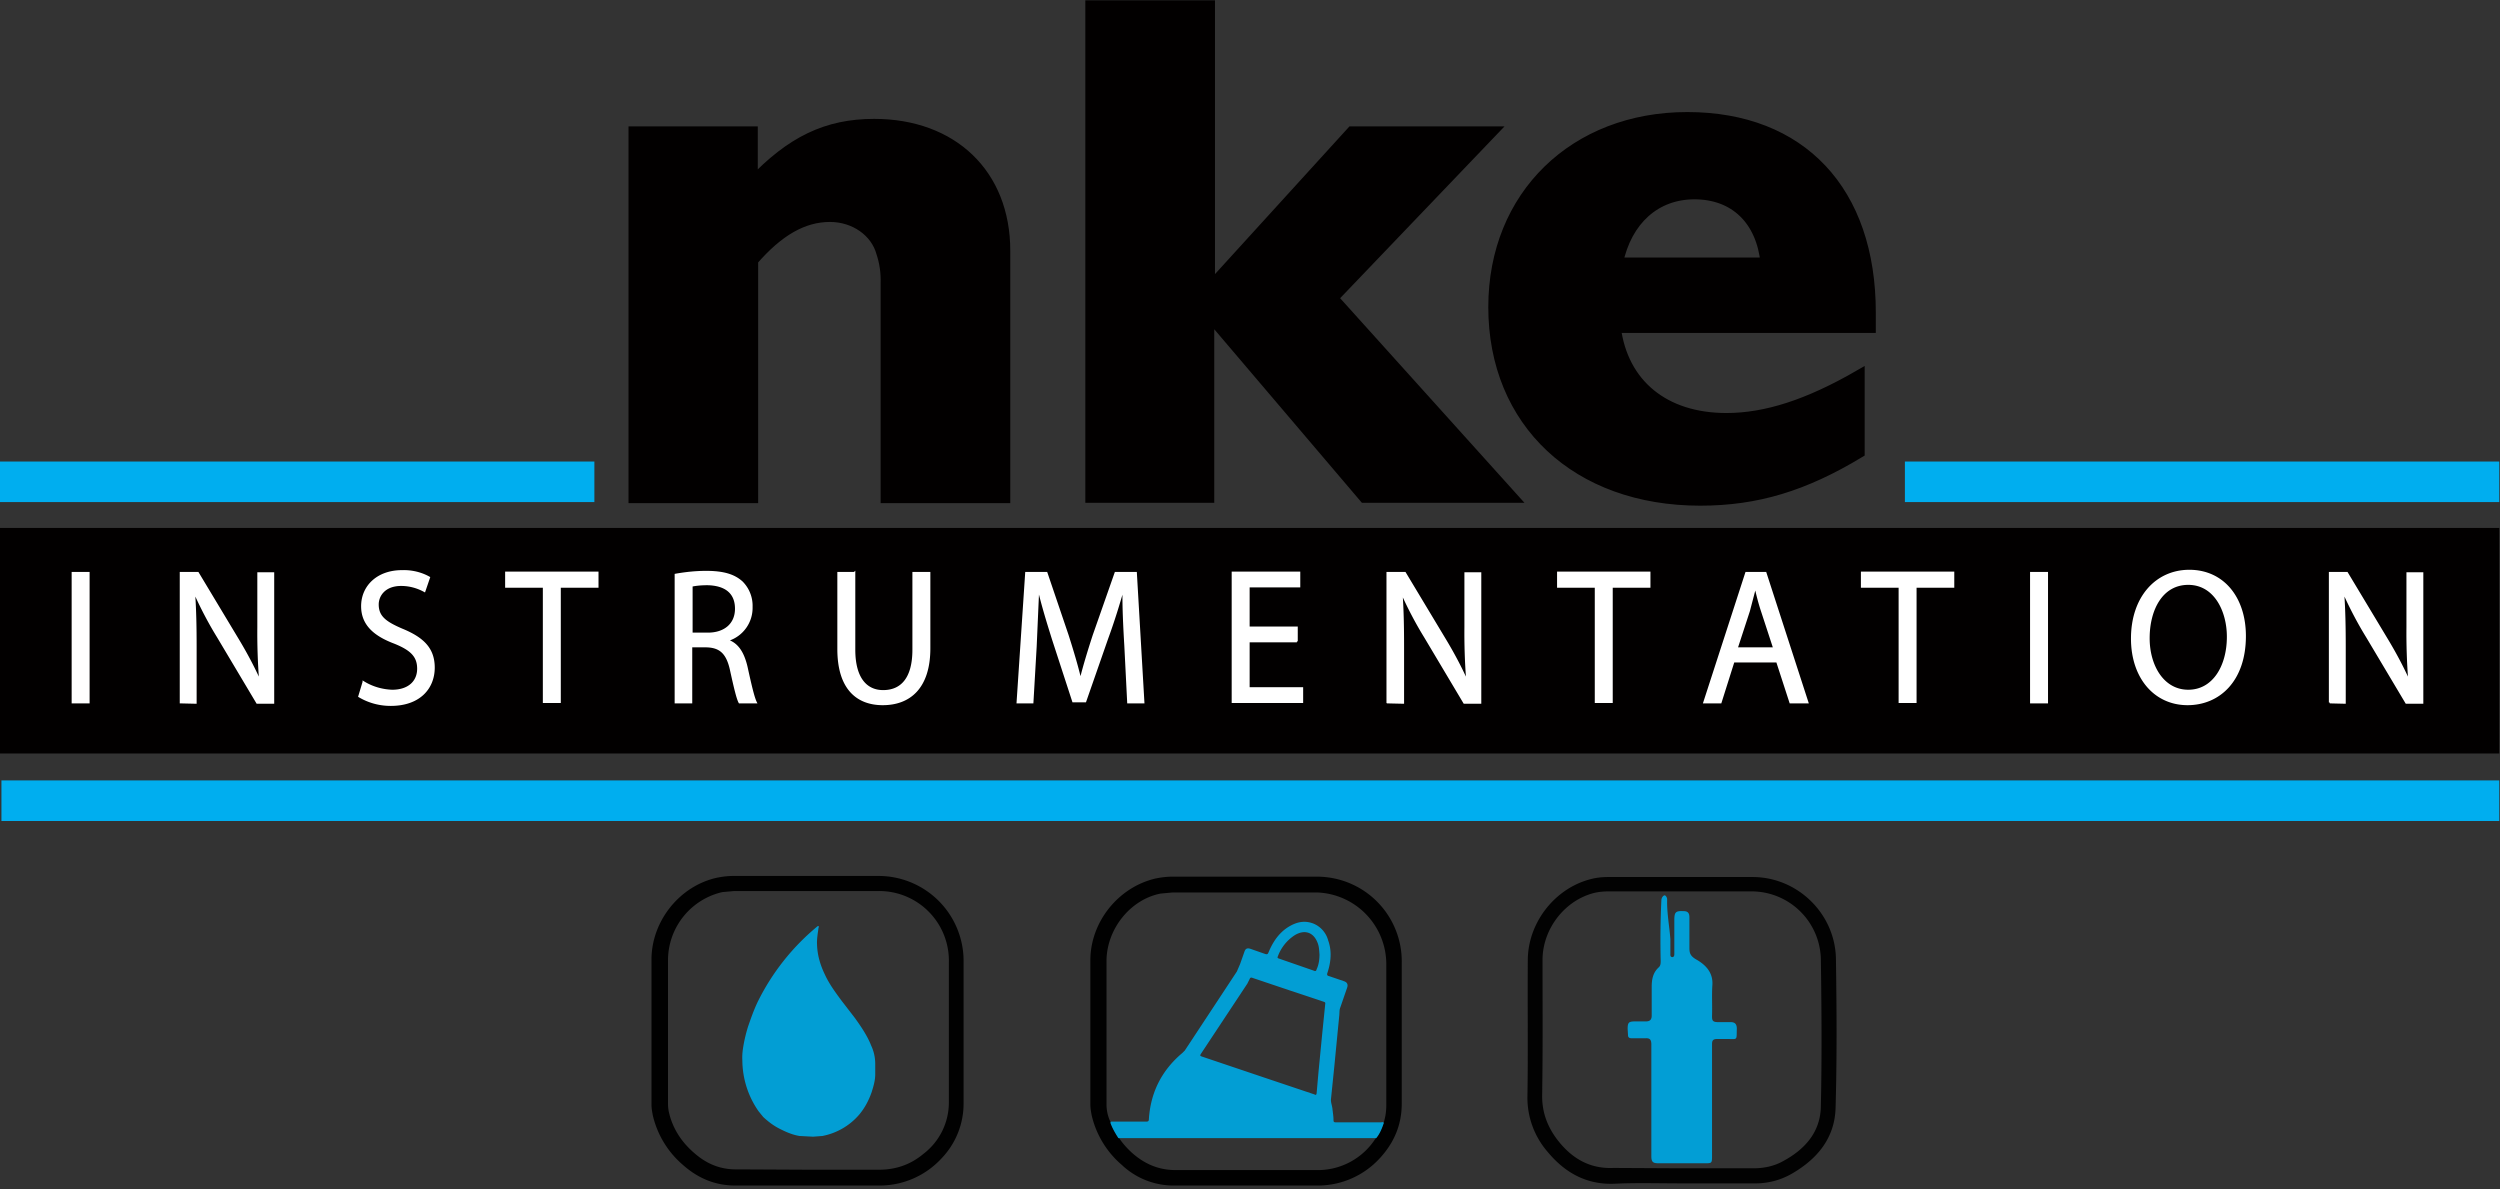<svg version="1.1" id="Calque_1" xmlns="http://www.w3.org/2000/svg" x="0" y="0" viewBox="0 0 696.1 331.1" xml:space="preserve"><rect x="0" y="0" width="696.1" height="331.1" fill="#333333" stroke="none"/><style>.st0{fill:#020000;stroke:#020000;stroke-width:3}.st1{fill:#00aeef}.st3{fill:#fff;stroke:#fff;stroke-width:.5}.st4{fill:#010101}.st5{fill:#029ed4}</style><path class="st0" d="M176.5 36.7h33v14.1c10.8-11.4 20.7-16.2 33.9-16.2 21.8 0 36.4 13.9 36.4 35.2v68.8h-33.1V78.9c.1-2.9-.3-5.8-1.2-8.5-1.6-5.9-7.5-10.1-14.4-10.1-7.5 0-14.4 4-21.5 12.2v66.1h-33.1V36.7zM303.7 1.6h33.1v78.6l39.6-43.5h39L371.1 83l50 55.5h-41.2l-43.3-50.9v50.9h-32.9V1.6z"/><path class="st0" d="M471.8 54c11.2 0 18.7 7.2 19.9 19.2h-41.3c2.5-12 10.6-19.2 21.4-19.2zm49 37.2V87c0-33.8-19.3-54.3-51-54.3-31.3 0-53.9 21.7-53.9 52.8 0 32.1 23.2 53.8 57.5 53.8 15.7 0 28.9-4 44.3-13.3v-21.5c-14.2 8.2-26 12-37 12-17.3 0-28.9-9.5-30.9-25.3h71z"/><path class="st1" d="M0 128.5h165.5v11.3H0zM530.4 128.5h165.5v11.3H530.4zM.4 217.3h695.5v11.3H.4z"/><path fill="#020000" d="M0 147h695.9v62.8H0z"/><path class="st3" d="M24.7 159.5v36.1h-4.5v-36.1h4.5zM50.3 195.6v-36.1h4.8l11 18.3c2.3 3.8 4.4 7.7 6.2 11.7h.1a171 171 0 01-.5-14.8v-15.1h4.2v36.1h-4.5l-10.9-18.3c-2.4-3.9-4.5-7.9-6.4-12.1l-.2.1c.3 4.6.4 8.9.4 14.9v15.4l-4.2-.1zM101.2 189.9c2.4 1.5 5.2 2.3 8 2.4 4.6 0 7.2-2.5 7.2-6.1 0-3.4-1.8-5.3-6.5-7.2-5.6-2.1-9.1-5.1-9.1-10.2 0-5.6 4.4-9.8 11.1-9.8 2.6-.1 5.3.5 7.6 1.8l-1.3 3.8c-2-1.1-4.2-1.7-6.5-1.7-4.7 0-6.5 3-6.5 5.4 0 3.4 2.1 5 6.8 7 5.8 2.4 8.8 5.3 8.8 10.6 0 5.6-3.9 10.4-12 10.4-3.1 0-6.1-.8-8.8-2.4l1.2-4zM151.4 163.4h-10.5v-4h25.5v4h-10.5v32.1h-4.5v-32.1zM188.1 160c2.8-.5 5.7-.8 8.5-.8 4.8 0 7.8.9 10 2.9a9.3 9.3 0 012.7 6.9 9.4 9.4 0 01-6.5 9.2v.2c2.7 1 4.2 3.5 5.1 7.3 1.1 5 1.9 8.5 2.6 9.9h-4.6c-.6-1.1-1.3-4.1-2.3-8.6-1-5-2.9-6.9-6.9-7h-4.2v15.6h-4.4V160zm4.4 16.4h4.6c4.8 0 7.8-2.7 7.8-6.9 0-4.7-3.2-6.7-7.9-6.8-1.5 0-3 .1-4.4.4v13.3h-.1zM237.9 159.5v21.4c0 8.1 3.4 11.5 8 11.5 5.1 0 8.4-3.5 8.4-11.5v-21.4h4.5v21c0 11.1-5.6 15.6-13 15.6-7 0-12.4-4.2-12.4-15.4v-21.2h4.5zM313.3 179.7c-.3-5-.6-11.1-.5-15.6h-.1c-1.2 4.2-2.6 8.8-4.4 13.7l-6.1 17.5h-3.4l-5.6-17.2c-1.6-5.1-3-9.7-4-14h-.1l-.7 16-.9 15.5h-4.2l2.4-36.1h5.7l5.9 17.4c1.4 4.4 2.6 8.4 3.5 12.2h.1c.9-3.6 2.1-7.6 3.6-12.2l6.1-17.4h5.7l2.1 36.1h-4.3l-.8-15.9zM361.1 178.6h-13.4v13h14.9v3.9h-19.4v-36.1h18.6v3.9h-14.1v11.4h13.4v3.9zM386.3 195.6v-36.1h4.9l11 18.3c2.3 3.8 4.4 7.7 6.2 11.7h.1a171 171 0 01-.5-14.8v-15.1h4.2v36.1h-4.5l-10.9-18.3c-2.4-3.9-4.5-7.9-6.4-12.1l-.1.1c.3 4.6.4 8.9.4 14.9v15.4l-4.4-.1zM444.3 163.4h-10.5v-4h25.5v4h-10.5v32.1h-4.5v-32.1zM482.7 184.2l-3.6 11.4h-4.6l11.7-36.1h5.4l11.7 36.1h-4.8l-3.7-11.4h-12.1zm11.3-3.6l-3.4-10.4c-.8-2.4-1.3-4.5-1.8-6.6h-.1l-1.7 6.5-3.4 10.4H494v.1zM528.9 163.4h-10.5v-4h25.5v4h-10.5v32.1h-4.5v-32.1zM570 159.5v36.1h-4.5v-36.1h4.5zM625.1 177.1c0 12.4-7.2 19-16 19-9.1 0-15.5-7.4-15.5-18.3 0-11.5 6.8-18.9 16-18.9 9.4 0 15.5 7.5 15.5 18.2zm-26.8.6c0 7.7 4 14.6 11 14.6s11-6.8 11-15c0-7.2-3.6-14.7-11-14.7s-11 7.2-11 15.1zM648.7 195.6v-36.1h4.8l11 18.3c2.3 3.8 4.4 7.7 6.2 11.7h.1a171 171 0 01-.5-14.8v-15.1h4.2v36.1H670l-10.9-18.3c-2.4-3.9-4.5-7.9-6.4-12.1l-.2.1c.3 4.6.4 8.9.4 14.9v15.4l-4.2-.1z"/><path class="st4" d="M224.7 330.1h-19.5c-5.8.1-10.7-1.9-15-5.7a25.9 25.9 0 01-8.4-13.7c-.2-1-.4-2.1-.4-3.2v-40.3c0-10.7 7.8-20.5 18.2-22.8 1.5-.3 3-.5 4.6-.5h40.2a23.7 23.7 0 0123.9 24.2v39.1a22 22 0 01-6.2 15.4 23.4 23.4 0 01-16.9 7.5h-20.5zm.1-4.4h19.9c4.7 0 8.8-1.4 12.4-4.4a18 18 0 007.1-14.6v-38.6a19.4 19.4 0 00-19.4-20h-40.4l-3.3.3a19.5 19.5 0 00-15.1 18.8v40.1c0 .9.1 1.8.3 2.6 1.1 4.6 3.7 8.4 7.3 11.4 3.4 2.9 7.2 4.4 11.7 4.3l19.5.1z"/><path class="st5" d="M206.7 295.3c-.1-1.6.1-3.1.4-4.7a42 42 0 011.2-4.8c.8-2.3 1.6-4.6 2.7-6.9a63.9 63.9 0 0116.4-20.8c.1-.1.3-.3.5-.2.3.1 0 .3 0 .5-.2 1.6-.5 3.1-.4 4.7.1 2.9.9 5.6 2.2 8.3 1.2 2.6 2.9 4.9 4.6 7.2l3.7 4.8c1.8 2.5 3.5 5 4.6 7.8a12 12 0 011.1 4.9v3c0 1.8-.5 3.4-1 5-.8 2.3-1.9 4.4-3.5 6.3a18 18 0 01-10.2 5.9l-2.6.2-3.8-.2c-1.8-.3-3.5-1-5.1-1.8-1.9-.9-3.5-2.1-5-3.5l-1.3-1.6a25 25 0 01-4.5-14.1z"/><g><path class="st4" d="M346.7 330.1h-19.4a21 21 0 01-14.9-5.7 25.9 25.9 0 01-8.4-13.7c-.2-1-.4-2.1-.4-3.1v-40.2c0-10.7 7.8-20.4 18.2-22.8 1.5-.3 3-.5 4.6-.5h40.1a23.6 23.6 0 0123.8 24.2v39c0 6-2.2 11-6.2 15.3a23.4 23.4 0 01-16.8 7.5h-20.6zm36.5-13.4c.9-1.3 1.6-2.7 2.1-4.2.5-1.6.7-3.2.7-4.8v-39.1a20 20 0 00-19.2-20.1h-40.3l-3.3.3c-8.4 1.6-15 9.8-15.1 18.6v40.1c0 1.8.4 3.5 1.2 5.1.5 1.5 1.3 2.8 2.2 4.1 1 1.6 2.3 3 3.7 4.3 3.5 3.1 7.4 4.8 12.2 4.8H367a19.1 19.1 0 0016.2-9.1z"/><path class="st5" d="M309.2 312.7c0-.5.3-.4.6-.4h9.3c.6 0 .8-.1.8-.8.5-7.4 3.6-13.5 9.3-18.3l.7-.7 14.5-22 .9-2.1 1.2-3.4c.3-.9.8-1.1 1.7-.8l4 1.4c.6.2.8.1 1-.4 1.2-2.9 2.9-5.5 5.7-7.2 2.2-1.3 4.4-1.8 6.9-.8a7 7 0 014 4.6c1.1 3 .8 6.1-.2 9.1-.2.6 0 .8.5.9l4.1 1.4c.9.3 1.2.9.9 1.8l-1.9 5.5c-.3.7-.2 1.5-.3 2.3l-1.4 14.4-.9 8.8c-.1.9.3 1.8.4 2.7.1 1 .3 2.1.3 3.2 0 .5.2.6.6.6h12.7c.2 0 .6-.2.7.2-.5 1.5-1.1 3-2.1 4.2h-71.8c-.9-1.4-1.7-2.8-2.2-4.2zm59.8-33.2c.1-.5-.3-.5-.5-.6l-9.3-3.1-10.4-3.5c-.5-.2-.7-.1-.9.4l-.6 1.2-12.9 19.5c-.3.5-.3.6.3.8l17.5 5.9 13.7 4.6c.3.1.6.4.7-.3l.5-5.7 1-10.3.9-8.9zm-1.6-13.8c-.1-1-.1-2.1-.5-3.1-1.1-3-3.6-3.9-6.4-2.2a11.9 11.9 0 00-4.7 5.9c-.2.4 0 .5.3.6l9.8 3.4c.4.2.6 0 .7-.4.6-1.3.8-2.7.8-4.2z"/></g><g><path d="M468.1 329.5c-6.2 0-12.4-.2-18.6.1-7.8.3-13.8-3.1-18.6-8.9a23 23 0 01-5.6-15.5c.2-12.6 0-25.2.1-37.8 0-10.3 7.3-19.8 17.1-22.5 1.7-.5 3.5-.7 5.3-.7H488c12.5 0 23 10.2 23.2 22.8.2 13.8.3 27.6-.1 41.4-.2 8.4-5 14.2-12 18.3-3.4 2-7.1 2.9-11 2.8h-20zm0-4.2h20.1c3 0 5.8-.6 8.3-2 6.1-3.3 10.4-8.1 10.5-15.3.3-13.6.2-27.2 0-40.9a19.3 19.3 0 00-19.3-18.9H448c-1.4 0-2.7.1-4 .4-8.2 2-14.4 9.9-14.5 18.5 0 12.5.1 25.1-.1 37.7-.1 4.9 1.5 9.1 4.5 12.9 3.9 4.9 8.8 7.8 15.4 7.5l18.8.1z" fill="#020202"/><path d="M476.7 306.4v15.5c0 2-.1 2-2 2h-12.9c-1.6 0-2-.4-2-2v-3-28.1c0-1.4-.5-1.8-1.7-1.7h-3.7c-.7 0-1.1-.2-1.1-.9l-.1-1.7c0-1.8.3-2.1 2.1-2.1h3c1.1 0 1.6-.5 1.6-1.6v-8c0-2 .3-3.9 1.9-5.4.6-.5.6-1.2.6-1.9a241 241 0 01.2-17c.1-.7.6-1.2.9-1.2s.7.6.7 1.1c-.1 3.8.6 7.2.9 11.1v4c0 .4-.1.9.5 1 .6 0 .6-.6.6-.9v-9.4c0-2.3.4-2.6 2.6-2.5 1.2 0 1.6.6 1.6 1.7v8.6c0 1.4.3 2.2 1.8 3.1 2.5 1.4 4.8 3.5 4.6 7.1-.2 2.9 0 5.8-.1 8.7 0 1.2.1 1.7 1.7 1.7h3.5c1.2 0 1.7.6 1.7 1.8-.1 3.4.3 2.9-2.7 2.9h-2.8c-1.1 0-1.4.4-1.4 1.4v15.7z" fill="#029ed5"/></g></svg>